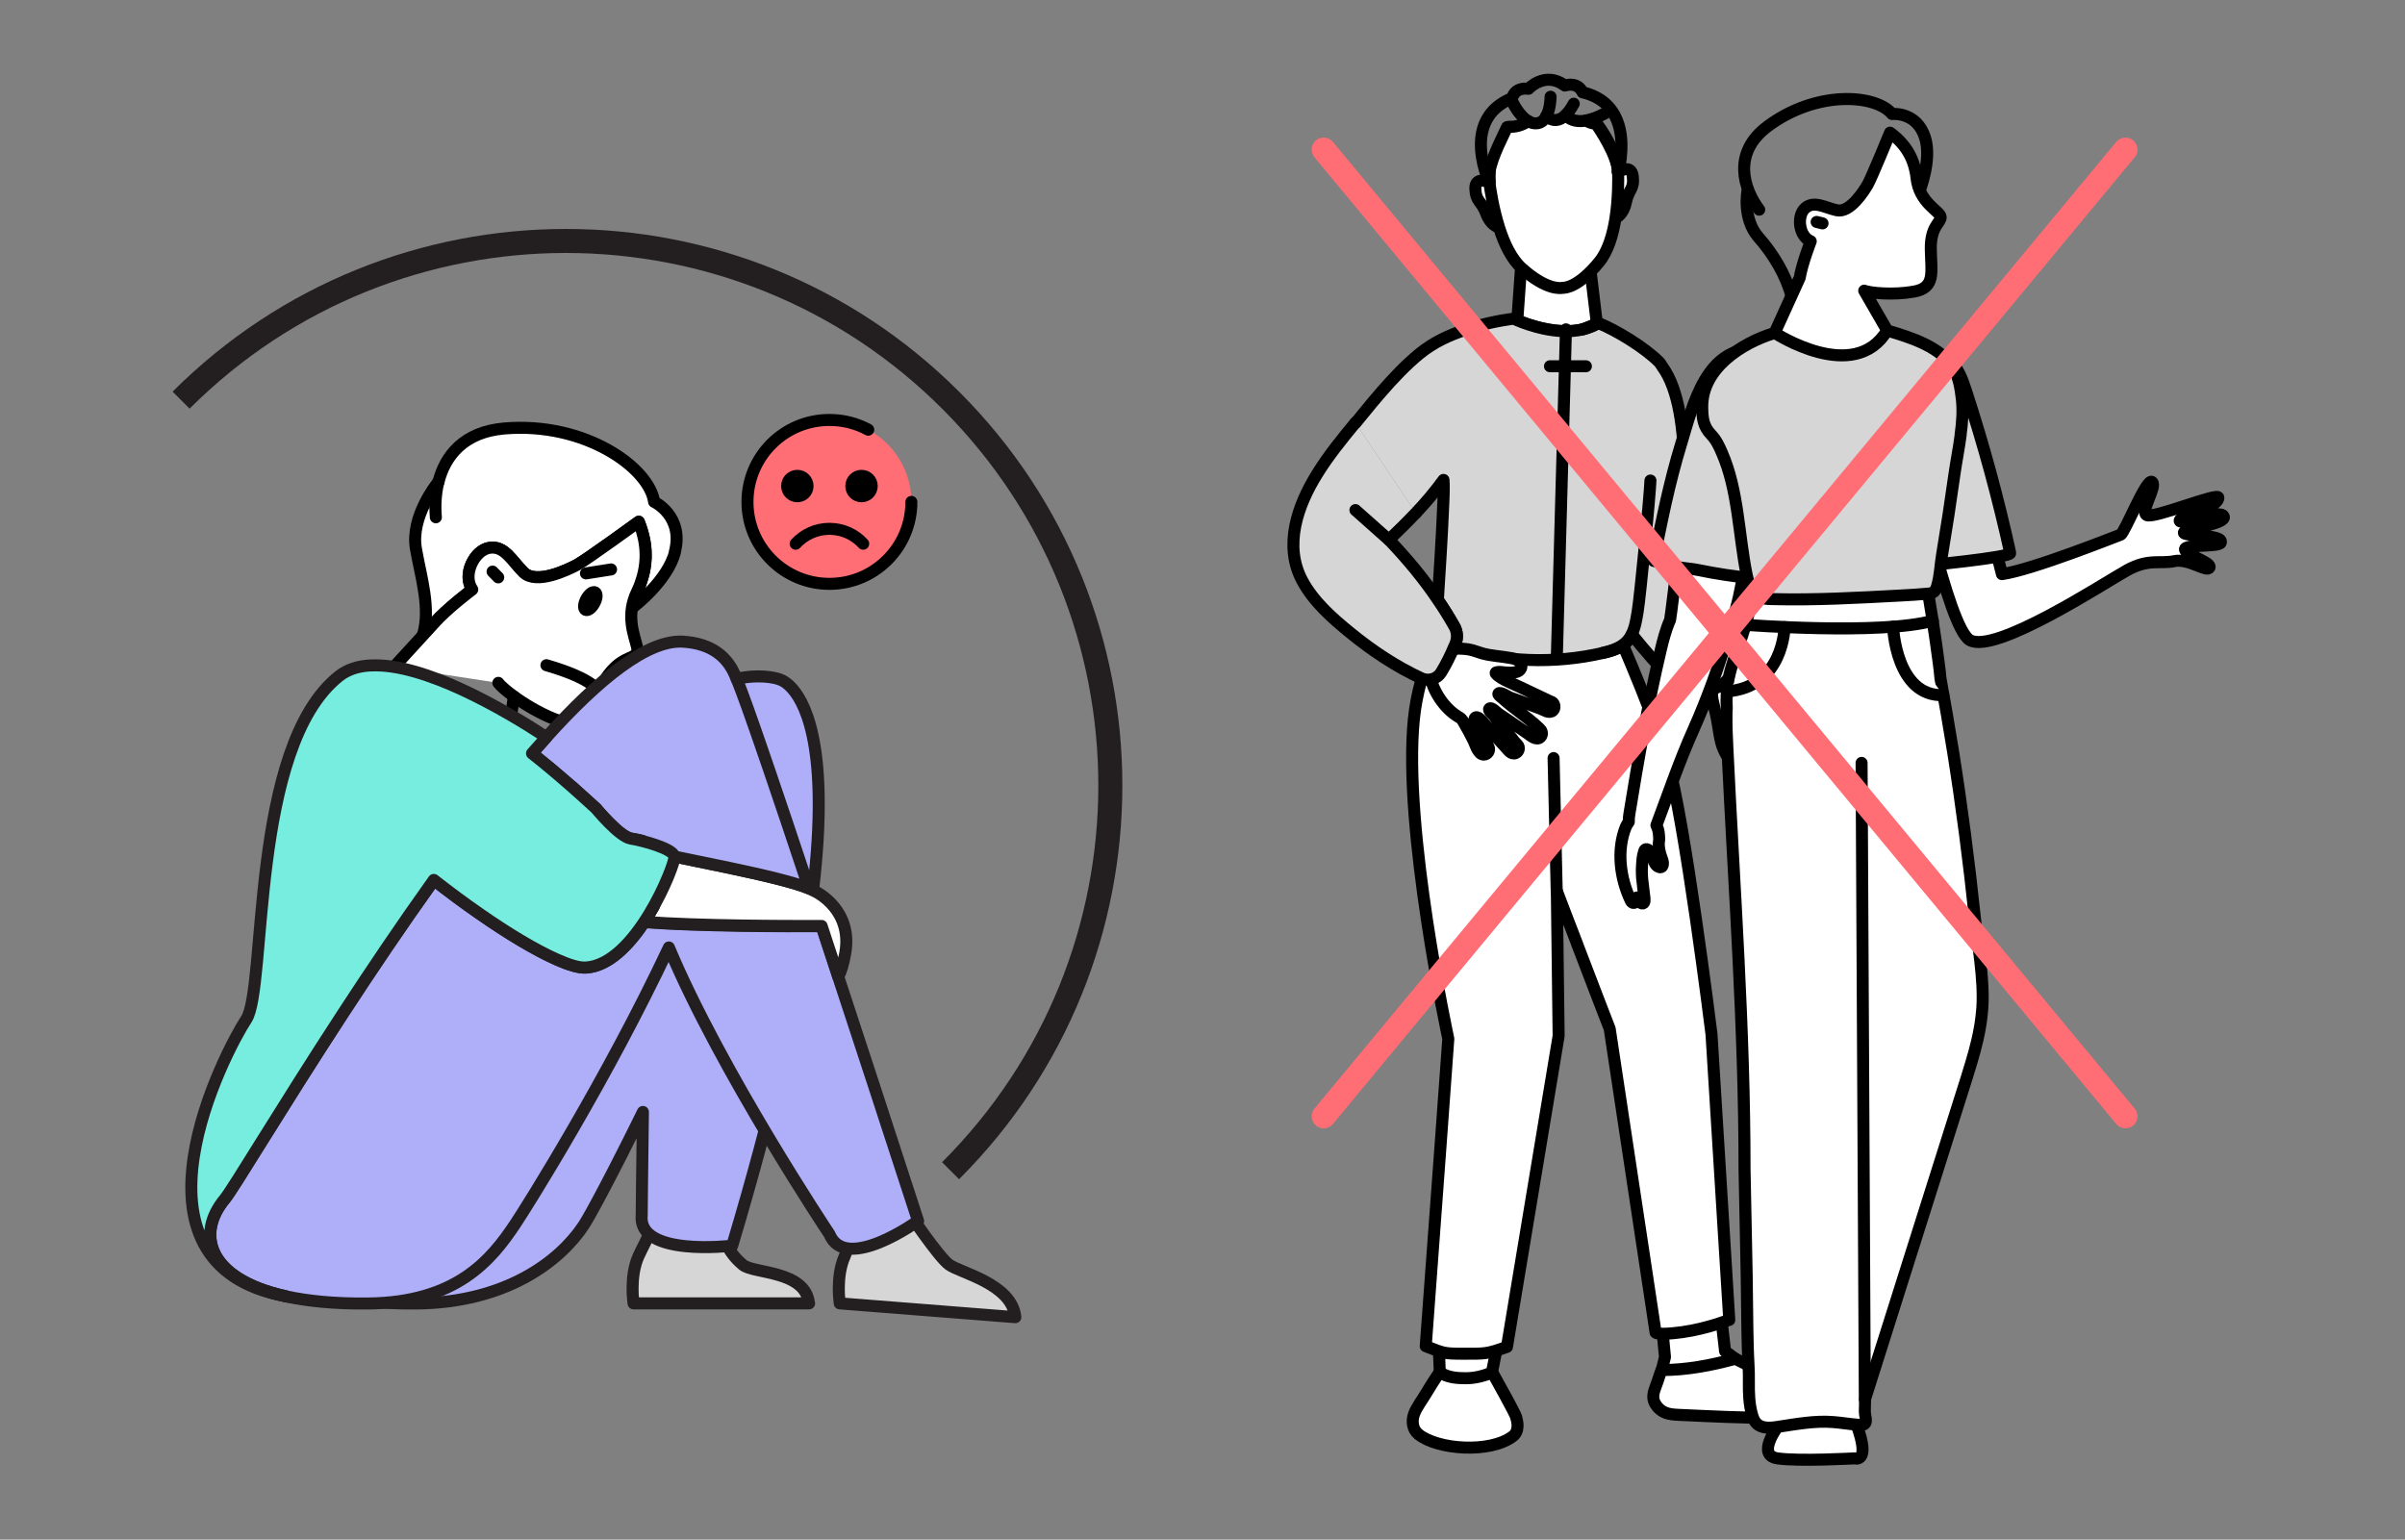 <?xml version="1.0" encoding="UTF-8"?>
<svg id="Calque_1" data-name="Calque 1" xmlns="http://www.w3.org/2000/svg" viewBox="0 0 200.13 128.13">
  <rect x="0" y="0" width="200.13" height="128.13" fill="#808080" stroke="none"/>
  <defs>
    <style>
      .cls-1 {
        fill: #77eddf;
      }

      .cls-1, .cls-2, .cls-3, .cls-4, .cls-5, .cls-6, .cls-7, .cls-8, .cls-9, .cls-10, .cls-11 {
        stroke-linecap: round;
        stroke-linejoin: round;
      }

      .cls-1, .cls-3, .cls-5, .cls-7, .cls-12 {
        stroke: #231f20;
      }

      .cls-2, .cls-4, .cls-6, .cls-8, .cls-11 {
        stroke: #000;
      }

      .cls-2, .cls-5 {
        fill: #d6d6d6;
      }

      .cls-3, .cls-4 {
        fill: #afaff9;
      }

      .cls-6, .cls-7 {
        fill: #fff;
      }

      .cls-8, .cls-9, .cls-12, .cls-10 {
        fill: none;
      }

      .cls-13 {
        fill: #ff6d75;
      }

      .cls-9 {
        stroke: #ff6d75;
      }

      .cls-9, .cls-12 {
        stroke-width: 2px;
      }

      .cls-12 {
        stroke-miterlimit: 10;
      }

      .cls-10 {
        stroke: #fff;
        stroke-width: 8px;
      }
    </style>
  </defs>
  <path class="cls-5" d="m84.49,109.62l-14.61-1.15s-.35-2.23.41-3.92c.73-1.62-.27-2.79-1.28-4.73.93.96,4.13.82,6.24.53.26.42,2.86,4.28,3.73,4.9.95.69,5.21,1.59,5.51,4.35Z"/>
  <path class="cls-5" d="m67.33,108.47h-14.61s-.35-2.23.41-3.92c.73-1.62,2.01-3.36,1-5.29.93.96,3.86.85,5.97.57.26.42-.98,3.16,1.71,5.43.9.76,5.21.44,5.51,3.21Z"/>
  <path class="cls-3" d="m64.91,56.55s-4.85-1.94-11.49,4.8c-12.74,10.32-29.11,36.58-30.65,38.42-3.08,3.69-.7,8.83,11.9,8.71,7.36-.07,11.87-3.45,13.89-6.49.54-.81,2.51-4.5,4.94-9.45-.07,4.97-.1,8.57-.1,8.57-.38,3.52,7.53,2.56,7.53,2.56,13.41-44.87,3.98-47.11,3.98-47.11Z"/>
  <path class="cls-7" d="m46.33,79.85c-.43,4.92-.85,9.72-1.12,12.53-.72,7.53-4.39,17.57-20.32,15.67-.39-.05-.76-.11-1.12-.17h0c-6.54-1.45-7.46-5.22-5.05-8.1.71-.86,4.63-7.46,9.83-15.43,2.32-3.56,4.9-7.39,7.56-11.11,1.25.98,2.52,1.93,3.76,2.78,2.42,1.69,4.72,3.07,6.47,3.84Z"/>
  <path class="cls-7" d="m47.79,62.93s-.08.95-.21,2.52c-1.17-1.02-2.26-1.93-3.3-2.76.4-.46.8-.91,1.2-1.35,1.42.92,2.31,1.58,2.31,1.58Z"/>
  <path class="cls-7" d="m32.81,92.17c-2.2-1.67-3.52-4.53-4.27-7.83,2.32-3.56,4.9-7.39,7.56-11.11,1.25.98,2.52,1.93,3.76,2.78,1.06,9.4-2.33,19.77-7.06,16.16Z"/>
  <path class="cls-7" d="m69.75,81.3c-.64,1.22-1.37.52-1.37.52l-.41-4.75c.15,0,.29,0,.39,0,.43,1.32.9,2.73,1.39,4.23Z"/>
  <path class="cls-3" d="m76.39,101.61s-6.03,4.37-7.37,1.1c0,0-9.05-13.57-13.36-23.86-5.15,10.96-11.84,21.6-12.77,22.99-2.02,3.04-4.92,6.57-12.29,6.64-2.75.03-5-.2-6.83-.6h0c-6.54-1.45-7.46-5.22-5.05-8.1.71-.86,4.63-7.46,9.83-15.43,2.32-3.56,4.9-7.39,7.56-11.11,1.25.98,2.52,1.93,3.76,2.78,2.42,1.69,4.72,3.07,6.47,3.84,1.03.46,1.86.7,2.42.67,1.87-.11,3.56-1.85,4.85-3.79,4.46.35,12.1.36,14.37.34.15,0,.29,0,.39,0,.43,1.32.9,2.73,1.39,4.23,1.8,5.47,3.99,12.15,6.64,20.31Z"/>
  <path class="cls-7" d="m67.71,74.13s.02.01.03.01c.33.15,3.21,1.62,2.6,5.17-.16.94-.37,1.57-.58,1.98-.49-1.5-.96-2.91-1.39-4.23-.11,0-.24,0-.39,0-2.26.01-9.91,0-14.37-.34.28-.42.54-.85.78-1.27-.6-1.83-.95-3.46-.96-4.75,3.23.77,11.45,2.21,13.89,3.24l.39.19Z"/>
  <path class="cls-7" d="m53.42,70.7c0,1.29.35,2.92.96,4.75-.24.42-.5.85-.78,1.27-1.01-.08-1.86-.18-2.45-.3-2.31-.48-3.71-1.81-15.58-7.21-11.88-5.41-8.06-11.31-8.06-11.31,6.21-6.39,23.16,11.84,24.76,12.48.21.08.61.2,1.15.32Z"/>
  <g>
    <path class="cls-6" d="m56.17,45.93c-.6,2.4-3.4,4.54-3.58,4.67.06-.44.2-.9.44-1.38.13-.27.25-.54.33-.82.77-2.19.2-4-.2-4.98,0,0-4.3,3.13-5.12,3.58-.82.44-3.4,1.67-4.46.64-.96-.94-1.57-2.25-2.84-2.05s-2.28,2.26-1.43,3.47c0,0-2.08,1.56-3.18,2.8l-.95,1.03c.69-2.24-.15-4.84-.57-7.23-.46-2.66,1.74-5.4,1.88-5.56h0c.55-2.16,2.09-4.15,5.46-4.44,6.76-.58,12.1,3.3,12.48,6.1,0,0,2.49,1.17,1.73,4.16Z"/>
    <path class="cls-8" d="m36.27,43.05c-.08-.91-.04-1.95.21-2.95"/>
    <path class="cls-8" d="m52.59,50.6s0,0,0,0"/>
    <line class="cls-8" x1="35.18" y1="52.9" x2="35.18" y2="52.9"/>
    <path class="cls-6" d="m32.79,55.5l2.38-2.6h0s.95-1.04.95-1.04c1.1-1.24,3.18-2.8,3.18-2.8-.85-1.21.17-3.27,1.43-3.47s1.88,1.11,2.84,2.05c1.06,1.03,3.64-.2,4.46-.64.82-.45,5.12-3.58,5.12-3.58.39.98.96,2.8.2,4.98-.08.27-.2.54-.33.82-.24.48-.37.95-.44,1.38,0,0,0,0,0,0-.28,1.86.67,3.26.42,3.73-.29.56-1.36.28-2.61,2.16-.06.09-.13.2-.19.3-.15.26-.3.51-.43.75-.93,1.66-1.5,2.83-3.08,2.47-.18-.04-.38-.1-.59-.18-1.25-.5-2.47-1.24-3.35-1.88-.65-.48-1.12-.89-1.28-1.12"/>
    <ellipse class="cls-11" cx="49.13" cy="50.03" rx=".83" ry=".38" transform="translate(-18.36 69.07) rotate(-61.28)"/>
    <path class="cls-8" d="m49.78,57.55s-.22-1-4.31-2.19"/>
    <line class="cls-8" x1="40.99" y1="47.57" x2="41.46" y2="48.05"/>
    <line class="cls-8" x1="48.76" y1="47.72" x2="50.85" y2="47.39"/>
  </g>
  <line class="cls-8" x1="42.76" y1="57.96" x2="42.54" y2="59.53"/>
  <path class="cls-3" d="m47.58,65.45c-1.17-1.02-2.26-1.93-3.3-2.76.4-.46.8-.91,1.2-1.35,4.37-4.86,8.41-8.1,11.33-7.94,2.43.14,3.84,1.29,4.49,3.14,0,0,.34.31,6.02,17.4-2.44-1.03-10.66-2.47-13.89-3.24,0-.25,0-.49.04-.72-.38-.09-.72-.17-.96-.2-.96-.16-2.9-2.51-2.9-2.51-.7-.64-1.37-1.24-2.02-1.82Z"/>
  <path class="cls-1" d="m56.13,71.29c.06.67-3.21,8.99-7.38,9.23-.56.04-1.38-.21-2.42-.67-1.74-.77-4.04-2.14-6.47-3.84-1.24-.86-2.51-1.8-3.76-2.78-2.66,3.72-5.24,7.55-7.56,11.11-5.2,7.97-9.12,14.57-9.83,15.43-2.41,2.88-1.48,6.66,5.05,8.1-14.33-2.64-4.96-20.48-3.27-23.03,1.74-2.61.24-22.64,7.72-28.57.71-.56,1.6-.84,2.62-.89h0s.04,0,.04,0c0,0,.02,0,.04,0,4.43-.2,11.08,3.69,14.56,5.97-.4.44-.8.89-1.2,1.35,1.04.82,2.14,1.74,3.3,2.76.65.58,1.33,1.18,2.02,1.82,0,0,1.93,2.35,2.9,2.51.96.15,3.57.84,3.63,1.5Z"/>
  <g>
    <circle class="cls-13" cx="69.02" cy="41.77" r="6.82"/>
    <path class="cls-8" d="m75.84,41.77c0,3.77-3.05,6.82-6.82,6.82s-6.82-3.05-6.82-6.82,3.05-6.82,6.82-6.82c1.17,0,2.27.29,3.23.81"/>
    <path class="cls-8" d="m66.21,45.25c.7-.76,1.7-1.24,2.81-1.24s2.12.48,2.81,1.24"/>
    <g>
      <circle class="cls-11" cx="66.35" cy="40.45" r=".85"/>
      <circle class="cls-11" cx="71.69" cy="40.45" r=".85"/>
    </g>
  </g>
  <path class="cls-12" d="m15.07,33.3c17.71-17.68,46.4-17.66,64.08.05,17.68,17.71,17.66,46.4-.05,64.08"/>
  <path class="cls-6" d="m159.17,37.95l5.96,3.51s.2,1.44,1.46,6.32c2.53-.35,9.52-3.16,9.87-3.28.34-.12,2.17-4.77,2.62-4.39.44.38-1.01,2.44-.44,2.76.57.32,5.98-1.92,5.96-1.45-.03.88-3.27,1.51-3.22,1.92.06.41,3.35-1,3.66-.37.31.63-3.21,1.02-3.31,1.35-.1.34,3.33.12,3.07.84-.14.39-3.05.11-2.98.57.07.47,2.24,1.07,2.04,1.5-.2.43-1.74-.78-2.93-.53-1.18.25-2.12-.24-3.93.76-1.81,1-10.99,7.03-13.09,5.81-1.83-1.06-4.75-15.32-4.75-15.32Z"/>
  <line class="cls-4" x1="144.13" y1="115.91" x2="140.59" y2="114.65"/>
  <path class="cls-6" d="m134.41,18.15h0c.09-.03.68-.29.89-1.32.23-1.11.7-1.06.57-2.16-.13-1.03-1.13-.42-1.24-.34"/>
  <path class="cls-6" d="m144.4,113.08l-.85-.63-.63-5.49s-4.86.77-4.86.84.49,5.14.49,5.14l-.35,1.41,3.59.28,2.04-.49.57-1.06Z"/>
  <polygon class="cls-6" points="119.82 114.45 119.61 109.13 125.18 109.07 124.15 114.22 122.32 115.94 119.82 114.45"/>
  <path class="cls-6" d="m126.18,117.97c-.14-.45-1.64-3.1-2-3.76-.73.31-1.44.49-2.24.49-.73,0-1.54-.07-2.13-.51-.37.52-.83,1.24-1.17,1.82-.31.53-.75,1.08-.97,1.67-.22.6-.12,1.28.35,1.67,1.57,1.3,5.98,1.62,7.87.18.57-.43.38-1.25.28-1.55Z"/>
  <path class="cls-6" d="m150.36,117.91c-.9.16-1.87.09-2.78.09-2.61,0-5.23-.13-7.84-.25-.42-.02-.84-.04-1.22-.21-.3-.13-.56-.36-.73-.63-.11-.17-.19-.36-.21-.56,0-.07,0-.14,0-.21.02-.28.12-.55.22-.81.19-.48.27-.83.46-1.31,2.07,0,4.14-.39,6.14-.94.2.1.4.2.6.3l3.47,1.75c.47.24.94.47,1.41.71.11.06.22.11.34.17.33.17.8.27,1.05.58.05.07.1.15.13.24.2.69-.45.98-1.02,1.08Z"/>
  <path class="cls-6" d="m143.89,109.84s-1.77.72-3.87,1.02c-2.1.29-2.25.04-2.25.04l-3.82-25.28s-1.08-2.78-2.51-6.53c-.11-.29-.23-.59-.34-.9-.5-1.28-1.02-2.65-1.55-4.04.05,4.09.1,8.15.15,12.06l-4.3,25.88c-1.67.6-1.79.57-3.6.57-1.66,0-1.66-.04-3.16-.63.68-9,1.88-25.58,1.88-25.58,0,0-3.78-17.5-2.87-26.57.44-4.38,2.39-7.95,3.73-10.34.85.71,2.25,1.29,3.3,1.54,1.74.43,2.45.5,4.19.43.28-.03.56-.05.81-.07,2.53-.29,4.15-.57,4.15-.57,0,0,3.51,7.79,4.93,12.46,1.41,4.64,3.66,22.73,3.66,22.73l1.48,23.79Z"/>
  <path class="cls-6" d="m132.47,27.15c-.25.11-.51.19-.76.26-2.16.51-4.62-.4-5.45-.75l.26-3.67.03-.41,5.67-1.09.15,1.18.48,3.99c-.03.07-.05.16-.07.22-.02.05-.03.09-.05.13,0,.02,0,.04-.02.06h0l-.22.1Z"/>
  <g>
    <path class="cls-6" d="m146.8,63.65c.02.18.02.36.01.54,0,.48-.03.96-.04,1.44,0,.21,0,.42.06.62s.18.39.37.48.44.06.57-.1c.11-.14.11-.34.11-.52,0-.24-.02-.48-.02-.72-.01-.32-.02-.65-.05-.97-.05-.65-.18-1.33-.59-1.85-.13-.16-.75-.58-.75-.11,0,.18.15.39.2.56.07.21.11.42.13.64Z"/>
    <path class="cls-6" d="m147.18,63.95c.02.18.02.36.01.54,0,.48-.03.96-.04,1.44,0,.21,0,.42.06.62s.18.39.37.48.44.06.57-.1c.11-.14.11-.34.11-.52,0-.24-.02-.48-.02-.72-.01-.32-.02-.65-.05-.97-.05-.65-.18-1.33-.59-1.85-.13-.16-.75-.58-.75-.11,0,.18.15.39.2.56.07.21.11.42.13.64Z"/>
    <path class="cls-6" d="m142.49,57.35c.06-.27.89-.48,1.27-1.02,1.18.69,3.16,4.46,3.65,5.45.33.67.67,1.37.82,2.11.15.78.18,1.58.22,2.38,0,.12.01.25-.03.37-.07.21-.35.35-.54.2-.42-.32-.45-.98-.49-1.46-.04-.45-.05-.9-.16-1.34-.11-.43-.34-.78-.62-1.12-.21-.24-1.25-1.62-1.36-1.51-.11.11-.46.7-.43.84.03.16.1.31.17.45.12.25.27.5.32.78,0,.05.01.09.02.14.02.51-.49,1.13-.93.57-.09-.12-.16-.26-.22-.4-.31-.66-.76-1.25-.94-1.95-.12-.45-.19-.91-.26-1.37-.26-1.73-.64-2.31-.48-3.12Z"/>
    <path class="cls-6" d="m145.72,61.93c-.06-.09-.13-.18-.2-.26-.13-.15-.27-.28-.46-.35-.18-.06-.41-.03-.53.11-.11.12-.12.3-.1.46.06.39.32.72.56,1.05.12.17.24.34.31.53-.05-.28-.2-.53-.32-.78-.07-.15-.14-.3-.17-.45-.03-.13-.09-.31.02-.42.11-.1.32-.13.45-.11.16.02.31.11.43.21Z"/>
  </g>
  <path class="cls-8" d="m129.03,8.05s0,.96-.35,1.62h0"/>
  <path class="cls-8" d="m127.16,10.08c-.76-.44-1.28-1.56-1.28-1.56"/>
  <path class="cls-6" d="m124.75,18.93h0c-.09-.02-.72-.18-1.08-1.17-.4-1.07-.85-.94-.9-2.05-.03-1.04,1.05-.59,1.17-.53"/>
  <path class="cls-8" d="m133.58,9.42s-.75.44-1.58.6"/>
  <path class="cls-6" d="m125.59,10.55c.48.02,1.03-.09,1.58-.47.23.14.47.21.73.18.37-.04.61-.28.78-.59,0,0,.02.02.03.02.1.1.76.68,1.58-.11.43.51,1.1.56,1.72.45.37.29.88.26.88.26.03.04.07.09.09.13,1.53,2.15,1.68,3.62,1.69,3.77.09-.38.16-.75.21-1.1-.08.65-.2,1.11-.23,1.21h0s0,.03,0,.03h0c.02.61.03,2.19-.22,3.83-.21,1.36-.62,2.76-1.37,3.66-1.72,2.1-2.84,2.14-3.01,2.13-.17.04-1.35.22-3.39-1.6-.88-.77-1.5-2.1-1.91-3.41-.5-1.58-.73-3.14-.81-3.75h0c-.01-.07-.02-.14-.02-.22.02.06.04.09.04.09-.02-.25-.02-.51-.01-.75.17-1.27,1.32-3.37,1.46-3.73l.17-.03Z"/>
  <path class="cls-8" d="m123.96,14.31c-.03.24-.04.46-.03.66"/>
  <path class="cls-8" d="m123.94,15.19s0,0-.01-.02h0c-.05-.13-.33-.75-.52-1.59v-.03c-.38-1.69-.39-4.24,2.42-5.38,0,0,.17-.93,1.36-.78,0,0,1.38-1.5,3.03-.27,1.15-.33,1.47.56,1.47.56,3.17.75,3.38,3.61,3.19,5.32,0,.04-.01.06-.01.09"/>
  <path class="cls-8" d="m133,10.58s1.63,2.37,1.63,3.74"/>
  <path class="cls-8" d="m123.91,14.93h0s0,.11.03.23h0s0,.03,0,.03"/>
  <path class="cls-8" d="m134.65,14.32v-.02"/>
  <path class="cls-8" d="m134.63,14.06s0,.09,0,.24"/>
  <path class="cls-8" d="m130.96,8.63c-.21.38-.41.67-.61.87-.02.03-.04.06-.07.07"/>
  <path class="cls-8" d="m128.7,9.68l-.02-.02"/>
  <line class="cls-6" x1="129.54" y1="74.15" x2="129.28" y2="63.09"/>
  <path class="cls-2" d="m117.82,42.69c.83-.87,1.6-1.79,2.3-2.75.04.41.02,1.31-.04,2.44-.09,2.27-.3,5.5-.43,7.55.49.71.94,1.44,1.36,2.18.27.46.3,1.02.09,1.51-.03.06-.06.14-.09.2.04.02.06.03.1.04,3.94,1.26,8.24,1.41,12.28.48.82-.18,1.67-.45,2.18-1.16.08-.12.17-.25.22-.39,1.05,1.31,2.16,2.59,3.35,3.8,1.01,1.02,2.58,1.25,3.85.57.95-.51,1.49-1.47,1.49-2.46,0-.47-.12-.95-.38-1.39-.71-1.21-1.44-2.35-2.26-3.52-.45-.64-1.29-1.73-1.75-2.32-.2-.26-.3-.59-.29-.92.14-2.27,1.31-12.23-1.46-16.02-.09-.13-.17-.29-.28-.4-1.19-1.2-3.56-2.65-5.06-3.25-.1.06-.2.12-.3.17h0l-.22.1c-.25.11-.51.19-.76.26-2.16.51-4.62-.4-5.45-.75-.19-.08-.29-.14-.29-.14-1.35.17-2.68.47-3.98.9-1.42.48-2.66,1.04-3.83,1.98-1.19.97-2.24,2.09-3.25,3.25-.49.56-.96,1.13-1.43,1.71-.23.28-.46.55-.69.84"/>
  <path class="cls-6" d="m133.01,26.87c-.1.06-.2.12-.3.17h0c-.07.04-.15.07-.22.1-.25.11-.51.19-.76.26l.81-.33.2-.08.28-.12Z"/>
  <path class="cls-8" d="m137.34,39.99c-.05,1.31-.85,9.65-1.07,10.95-.13.76-.25,1.59-.71,2.23-.51.71-1.36.97-2.18,1.16"/>
  <path class="cls-6" d="m129.11,58.42s-2.68-1.27-2.68-1.27c-.4-.19-.8-.35-1.19-.55-.2-.1-.39-.22-.56-.35-.16-.12-.37-.29-.07-.32.2-.02.41,0,.6.03.31.02.65.05.95-.03.17-.04.34-.14.41-.31.09-.21-.02-.46-.2-.61,0,0-.01-.01-.02-.02-.19-.14-.43-.19-.66-.23-.75-.14-1.52-.17-2.26-.36-.42-.11-.8-.29-1.24-.36-.36-.05-.72-.07-1.08-.05l-.48-.54s.02-.04.02-.04c-.15-.17-.3-.34-.45-.51-.61.96-1.22,1.91-1.83,2.87.38.3.62.48.63.47,0,0,0,0,0-.01.26,1.34,1.21,2.72,2.3,3.39.11.07.23.13.32.23.07.07.12.16.17.25.3.51.58,1.03.84,1.56.16.33.37,1.13.84,1.14.32,0,.54-.34.4-.63-.26-.52-.53-1.03-.8-1.53-.1-.19-.22-.37-.3-.57-.02-.06-.1-.21-.06-.28.2-.36.69.31.82.45.23.27.47.54.71.8.34.38.68.75,1.02,1.12.22.23.49.68.87.51.26-.11.35-.47.15-.68-.11-.12-.22-.23-.33-.35-.02-.04-.04-.09-.08-.13-.37-.42-.72-.86-1.07-1.3-.17-.22-.34-.44-.51-.67-.07-.09-.5-.44-.35-.57.17-.16.63.34.75.42.34.23.68.46,1.02.69.46.31.9.63,1.36.93.28.19.77.66,1.11.34.18-.17.17-.49-.02-.65-.02-.02-.04-.05-.06-.07-.57-.56-1.22-1.03-1.85-1.52-.31-.24-.62-.47-.92-.73-.16-.13-.31-.26-.46-.4-.06-.06-.24-.17-.17-.27.07-.09.28,0,.36.03.21.08.4.23.6.31.35.13.71.26,1.06.38.49.18.98.36,1.47.55.29.11.73.43,1.03.16.21-.19.17-.6-.1-.73Z"/>
  <path class="cls-2" d="m117.82,42.69c-.73.77-1.48,1.51-2.24,2.23,1.55,1.63,2.92,3.28,4.07,5,.49.71.94,1.44,1.36,2.18.27.46.3,1.02.09,1.51-.03.06-.06.14-.09.2-.31.74-.66,1.45-1.08,2.14-.34.56-1.05.77-1.65.5-2.12-.98-4.11-2.31-5.91-3.78-1.52-1.24-3.06-2.59-4-4.34-1.57-2.92-.4-6.26,1.23-8.88.93-1.51,2.06-2.9,3.19-4.27"/>
  <line class="cls-8" x1="115.57" y1="44.92" x2="112.79" y2="42.45"/>
  <line class="cls-2" x1="130.31" y1="27.41" x2="129.55" y2="54.7"/>
  <line class="cls-2" x1="128.98" y1="30.48" x2="131.97" y2="30.48"/>
  <g>
    <path class="cls-6" d="m147.91,118.76s-1.78,2.35,0,2.61,6.4,0,6.4,0c0,0,1.4.47.18-2.81-.64-.05-1.28-.16-1.92-.21-1.56-.13-3.11.17-4.65.4-.62.1-1.36.15-1.78-.32-.17-.18-.26-.42-.33-.65-.27-.91-.29-1.87-.28-2.81.02-.94-.07-1.87-.09-2.81-.06-1.98-.05-3.96-.09-5.94-.06-2.98-.12-5.96-.18-8.94,0-11.75-.87-23.36-1.43-35.08-.04-.82-.09-1.82-.07-2.88,0-.13.01-.26.02-.39-.05-.79,0-1.59.14-2.37.01-.06.02-.13.04-.19.21-1,.57-1.97.92-2.93.53-1.43.86-3.15,1.4-4.48.5-1.22,2.27-1.24,3.48-1.43,3.27-.52,6.62-.45,9.9-.11.13.01.28.03.39.11.16.12.21.33.25.53.44,2.36.81,4.74,1.12,7.12.05.36.1.79.14,1.25.37,2.05.73,4.1,1.06,6.16.72,4.53,1.31,9.08,1.79,13.65.26,2.46.79,5.15.64,7.62,0,.08-.01.15-.02.23-.02.2-.04.39-.06.59-.15,1.26-.47,2.52-.84,3.76-.26.88-.54,1.75-.81,2.6-2.68,8.46-5.35,16.93-8.03,25.39,0,.35-.02.69-.02,1.04,0,.49.36,1.14-.38,1.12-.09,0-.18-.02-.28-.03"/>
    <line class="cls-6" x1="155.18" y1="116.44" x2="154.91" y2="63.49"/>
  </g>
  <path class="cls-2" d="m159.29,47.12c.71,0,8.07-.75,7.99-1.09-1-4.56-2.23-9.07-3.68-13.51-.3-.93-.65-1.9-1.39-2.54-.34-.29-.74-.5-1.13-.7-.34-.17-.68-.35-1.06-.4-1.98-.26-2.26,3.48-2.31,4.76-.07,1.54.15,3.08.36,4.61.21,1.54.48,3.08.68,4.61.19,1.43.26,2.85.54,4.27Z"/>
  <path class="cls-6" d="m146.52,30c-.46-.48-1.14-.73-1.8-.65-2.52.3-3.03,4.83-3.38,6.72-.35,1.92-.68,3.84-.99,5.76-.22,1.36-.42,2.73-.62,4.09-.24,1.67-.46,3.34-.66,5.01-.03.21-.07.44-.09.65-.37.83-.6,1.75-.77,2.46-1.07,4.52-1.88,9.11-2.62,13.69-.04.22-.06.45-.05.67-.1.13-.19.28-.26.44-.76,1.93-.47,4.23.41,6.09.04.09.1.18.2.21.12.03.24-.05.29-.14s.04-.2.03-.31c.02.19.14.35.32.45.28.17.34-.11.32-.32-.05-.46-.1-.91-.16-1.37-.07-.48-.08-.96-.05-1.44.02-.33.04-.67.13-.99.04-.14.06-.38.27-.35.11.02.19.1.25.19.09.13.16.27.22.42.06.16.1.34.17.5.07.16.19.31.35.37.31.12.38-.17.34-.42,0-.02,0-.04-.01-.06-.03-.12-.08-.24-.12-.36-.13-.35-.2-.72-.21-1.08,0-.13.04-.25.04-.38,0-.18-.02-.38-.04-.56-.03-.22-.1-.42-.19-.61,1-2.66,1.92-5.37,3.08-7.96,1.15-2.58,2.11-5.26,2.91-7.97.06-.22.12-.44.17-.67.03-.06.05-.12.07-.18.54-1.52.83-3.12,1.11-4.72.59-3.4,1.15-6.8,1.66-10.21.21-1.37.41-2.75.45-4.14.03-1.01-.06-2.11-.75-2.84Z"/>
  <path class="cls-2" d="m141.88,31.61c-.98,1.65-1.51,3.78-1.99,5.35-.98,3.19-1.63,6.46-2.28,9.72.38.07.94.32,1.31.32.73.29,1.63.28,2.4.44,1.51.31,3.04.54,4.57.69.17-2.53.68-5.06,1.01-7.58.34-2.59.64-5.18.9-7.78.06-.59.12-1.2,0-1.78-.11-.59-.41-1.16-.93-1.47-.67-.4-2.01-.45-2.74-.11-.96.44-1.68,1.24-2.25,2.2Z"/>
  <path class="cls-2" d="m163.16,36.17c-.15,1.14-.38,2.28-.53,3.35-.31,2.22-.65,4.43-1.02,6.64-.15.87-.16,1.73-.41,2.59-.05.18-.12.37-.26.49-.15.13-.37.16-.57.17-.73.07-1.47.11-2.21.15-3.55.19-7.11.39-10.67.3-.4,0-.82-.03-1.17-.22-.63-.35-.84-1.14-.98-1.84-.67-3.34-.68-6.99-2.05-10.12-.25-.58-.48-1.07-.91-1.52-.64-.67-.72-1.33-.73-2.29-.03-3.21,3.29-5.33,6.02-6.16.66-.2,1.34-.36,2.02-.47,1.3-.21,2.64-.27,3.97-.2,1.13.06,2.27.16,3.37.47.04.01.08.02.12.03,1.89.56,4.43,1.35,5.45,3.18.42.75.55,1.62.65,2.47.11.96.04,1.97-.1,2.98Z"/>
  <path class="cls-6" d="m145.24,52s11.25.86,15.6-.34"/>
  <path class="cls-6" d="m148.5,52.19s-.07,5.02-4.81,5.35"/>
  <path class="cls-6" d="m157.53,52.16s.22,5.83,4.18,5.69"/>
  <path class="cls-8" d="m159.75,15.85s1.02-2.57.44-4.4c-.7-2.2-2.74-1.96-2.74-1.96-1.35-1.64-6.28-2.01-10.35,1.02-2.98,2.21-2.01,5.22-.71,6.94"/>
  <path class="cls-8" d="m145.41,15.92s-.44,2.29.94,3.85c1.21,1.36,2.28,3.16,2.72,4.86"/>
  <path class="cls-6" d="m155.13,24.19c.45.19,2.4.39,4.13.08,1.83-.33,1.44-1.6,1.41-3.54-.03-1.93.85-2.18.82-2.67-.04-.49-1.8-1.17-2.01-3.27-.02-.23-.06-.44-.11-.65-.37-1.7-1.45-2.63-2.09-3.1,0,0-1.51,3.69-1.85,4.3-.34.6-1.5,2.4-2.58,2.16-.99-.22-1.89-.82-2.62-.19-.73.62-.56,2.34.45,2.77,0,0-.71,1.82-.92,3.04l-2.08,4.58s6.62,4.35,9.36-.2l-1.91-3.31Z"/>
  <line class="cls-8" x1="151.17" y1="18.47" x2="151.66" y2="18.59"/>
  <line class="cls-9" x1="110.15" y1="12.45" x2="176.87" y2="92.9"/>
  <line class="cls-9" x1="176.87" y1="12.45" x2="110.15" y2="92.9"/>
  <rect class="cls-10" x="-5251.58" y="-4681.75" width="6467.34" height="6437.3"/>
</svg>